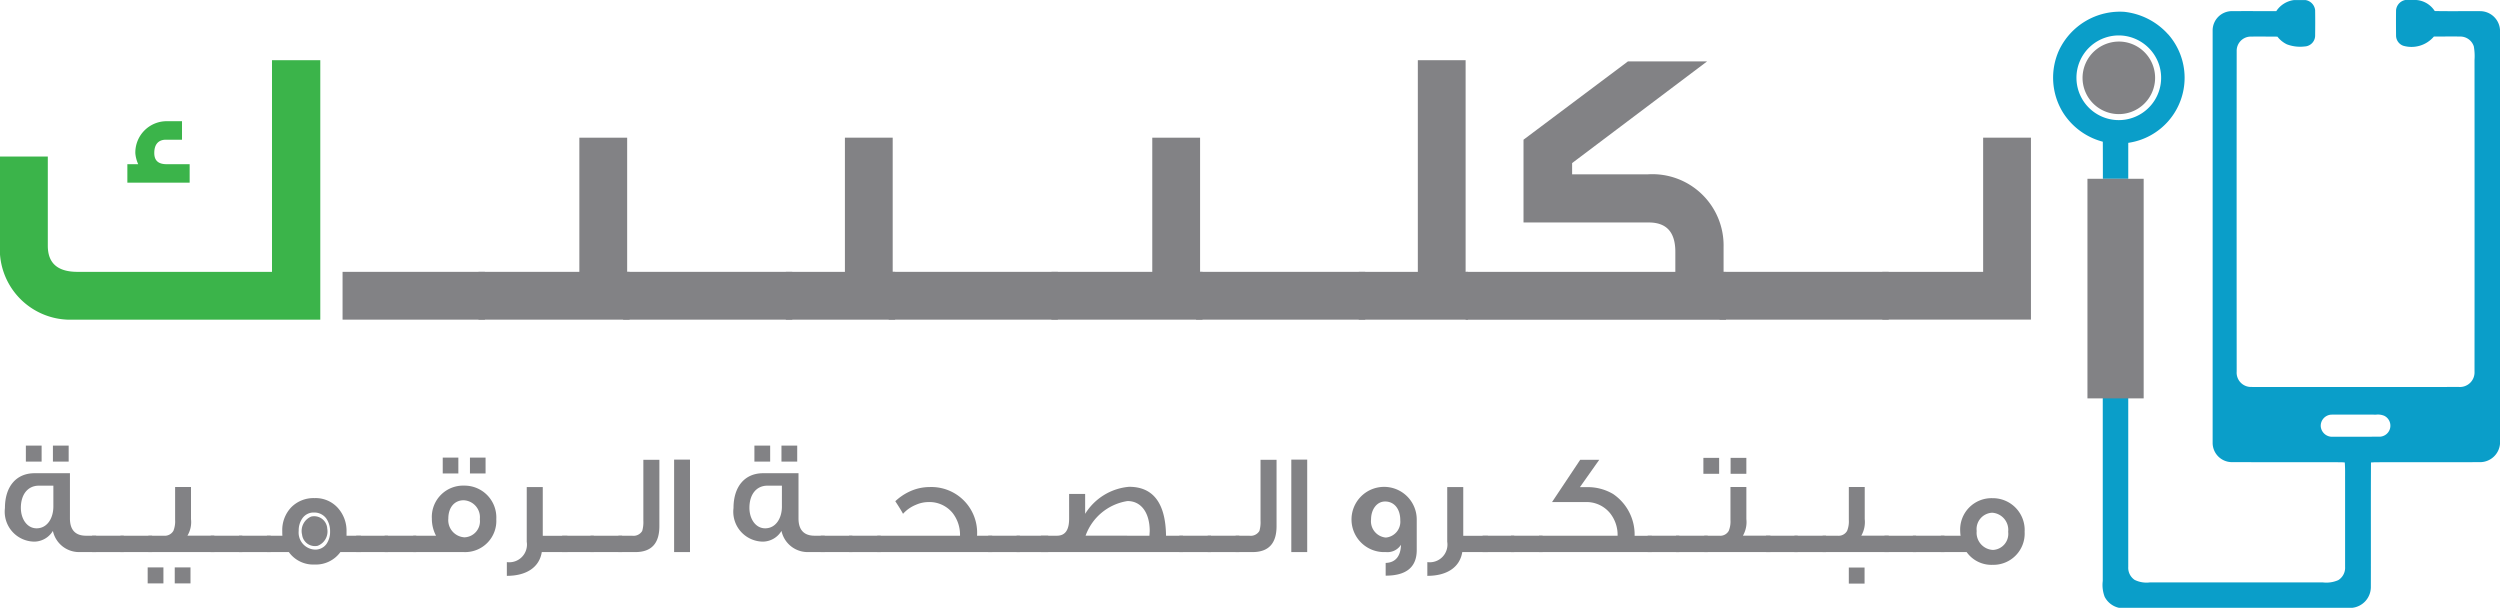 <svg xmlns="http://www.w3.org/2000/svg" width="174.544" height="42.435" viewBox="0 0 174.544 42.435">
  <g id="Group_3" data-name="Group 3" transform="translate(-28.674 -51.498)">
    <path id="Path_1" data-name="Path 1" d="M197.392,51.5a1.674,1.674,0,0,1,1.269.768c1.074.023,2.147,0,3.221.01a1.394,1.394,0,0,1,1.336,1.3V82.489a1.4,1.4,0,0,1-1.331,1.274c-2.468.013-4.942,0-7.41.008a17.437,17.437,0,0,1-2.317,0c-2.558-.01-5.117,0-7.672-.008a1.346,1.346,0,0,1-1.333-1.33v-28.8a1.349,1.349,0,0,1,1.336-1.358c1.038-.005,2.07,0,3.108,0a1.743,1.743,0,0,1,1.243-.773h.794a.8.8,0,0,1,.675.706c.01.6.008,1.2,0,1.8a.764.764,0,0,1-.732.734,2.61,2.61,0,0,1-1.241-.149,1.851,1.851,0,0,1-.66-.537c-.647,0-1.294-.015-1.944,0a.99.99,0,0,0-.9,1.007q-.008,11.185,0,22.376a1,1,0,0,0,.989,1.076c4.844.01,9.693,0,14.537,0a1.019,1.019,0,0,0,1.079-1.068q.007-10.873,0-21.757a3.931,3.931,0,0,0-.049-.953.993.993,0,0,0-.94-.688c-.616-.008-1.233,0-1.847,0a2.053,2.053,0,0,1-2.142.642.758.758,0,0,1-.5-.7c-.005-.591-.008-1.189,0-1.785a.8.8,0,0,1,.665-.711h.765m-2.24,29.039a1.143,1.143,0,0,0-.58-.087c-1.043,0-2.085-.008-3.128,0a.78.78,0,0,0-.74.822.794.794,0,0,0,.832.722q1.607,0,3.213-.005a.77.77,0,0,0,.4-1.453" fill="#0a9ec9"/>
    <path id="Path_2" data-name="Path 2" d="M180.051,53.894a4.589,4.589,0,0,1-2.787,7.577c0,.835,0,1.669,0,2.509h-1.772c0-.86,0-1.725-.005-2.588a4.685,4.685,0,0,1-2.774-2.028,4.632,4.632,0,0,1-.287-4.345A4.7,4.7,0,0,1,177,52.325a4.806,4.806,0,0,1,3.046,1.569m-3.128.095a2.956,2.956,0,1,0,2.507,2.059,2.985,2.985,0,0,0-2.507-2.059" fill="#0a9ec9"/>
    <path id="Path_3" data-name="Path 3" d="M177.259,79.222h-1.775V92.056a2.328,2.328,0,0,0,.134,1.112,1.484,1.484,0,0,0,.994.765h16.3a1.462,1.462,0,0,0,1.289-1.428c.01-2.919-.008-5.844.01-8.766-.611.01-1.222-.031-1.834.01.038.421.023.845.026,1.266q0,3.031,0,6.065a1.019,1.019,0,0,1-.472.919,2.061,2.061,0,0,1-1.1.159q-6.018,0-12.043,0a1.876,1.876,0,0,1-1.081-.175,1.02,1.02,0,0,1-.444-.9V79.222" fill="#0a9ec9"/>
    <path id="Path_4" data-name="Path 4" d="M177.01,54.431a2.543,2.543,0,0,0-2.936,2.593,2.533,2.533,0,1,0,2.936-2.593" fill="#828285"/>
    <path id="Path_5" data-name="Path 5" d="M178.34,63.98h-3.925V79.312h3.925Z" fill="#828285"/>
    <g id="Group_1" data-name="Group 1">
      <path id="Path_6" data-name="Path 6" d="M51.036,73.815H33.779a4.919,4.919,0,0,1-5.105-5.272V62.429h3.338v6.226c0,1.234.7,1.823,2.076,1.823H47.664V55.7h3.372ZM41.381,59.962v1.29H40.258c-.533,0-.813.336-.813.925,0,.533.281.785.87.785h1.6v1.29H37.566v-1.29h.757a2.322,2.322,0,0,1-.2-.757A2.189,2.189,0,0,1,40.4,59.962Z" fill="#3bb44a"/>
      <path id="Path_7" data-name="Path 7" d="M52.591,70.478h9.94v3.337h-9.94Z" fill="#828285"/>
      <path id="Path_8" data-name="Path 8" d="M62.082,70.478h7.041V61.111h3.338v9.367h.168v3.337H62.082Z" fill="#828285"/>
      <path id="Path_9" data-name="Path 9" d="M72.18,70.478H83.99v3.337H72.18Z" fill="#828285"/>
      <path id="Path_10" data-name="Path 10" d="M83.541,70.478h4.123V61.111H91v9.367h.168v3.337h-7.63Z" fill="#828285"/>
      <path id="Path_11" data-name="Path 11" d="M90.722,70.478h11.809v3.337H90.722Z" fill="#828285"/>
      <path id="Path_12" data-name="Path 12" d="M102.082,70.478h7.041V61.111h3.338v9.367h.168v3.337H102.082Z" fill="#828285"/>
      <path id="Path_13" data-name="Path 13" d="M112.181,70.478H123.99v3.337H112.181Z" fill="#828285"/>
      <path id="Path_14" data-name="Path 14" d="M123.541,70.478h4.123V55.7H131V70.478h.168v3.337h-7.63Z" fill="#828285"/>
      <path id="Path_15" data-name="Path 15" d="M135.042,67.029V61.252l7.293-5.469h5.526l-9.425,7.1v.785h5.3a4.973,4.973,0,0,1,5.274,5.076v1.739h.168v3.337H131V70.478h14.642v-1.4c0-1.374-.617-2.047-1.851-2.047Z" fill="#828285"/>
      <path id="Path_16" data-name="Path 16" d="M148.731,70.478H160.54v3.337H148.731Z" fill="#828285"/>
      <path id="Path_17" data-name="Path 17" d="M160.091,70.478h7.041V61.111h3.338v12.7H160.091Z" fill="#828285"/>
    </g>
    <g id="Group_2" data-name="Group 2">
      <path id="Path_18" data-name="Path 18" d="M35.386,90.043h-1.21a1.869,1.869,0,0,1-1.809-1.479,1.536,1.536,0,0,1-1.279.749,2.088,2.088,0,0,1-2.069-2.348c0-1.5.79-2.428,2.069-2.428h2.469V87.7c0,.78.37,1.2,1.12,1.2h.71ZM32.4,86.855V85.406h-1.01c-.78,0-1.26.62-1.26,1.549,0,.77.43,1.429,1.1,1.429C31.958,88.384,32.4,87.7,32.4,86.855Zm-.82-3.128h-1.1V82.608h1.1Zm1.889,0h-1.1V82.608h1.1Z" fill="#828285"/>
      <path id="Path_19" data-name="Path 19" d="M37.315,90.043H35.106V88.9h2.209Z" fill="#828285"/>
      <path id="Path_20" data-name="Path 20" d="M39.295,90.043H37.085V88.9h2.209Z" fill="#828285"/>
      <path id="Path_21" data-name="Path 21" d="M40.084,92.231h-1.1V91.112h1.1Zm3.559-2.189H39.035V88.9H40.1a.7.7,0,0,0,.68-.34,1.752,1.752,0,0,0,.12-.76v-2.3h1.109v2.239a1.83,1.83,0,0,1-.25,1.159h1.879Zm-1.669,2.189h-1.1V91.112h1.1Z" fill="#828285"/>
      <path id="Path_22" data-name="Path 22" d="M45.592,90.043H43.383V88.9h2.209Z" fill="#828285"/>
      <path id="Path_23" data-name="Path 23" d="M47.571,90.043H45.362V88.9h2.209Z" fill="#828285"/>
      <path id="Path_24" data-name="Path 24" d="M53.868,90.043H52.439a2.118,2.118,0,0,1-1.809.869,2.094,2.094,0,0,1-1.789-.869H47.311V88.9h1.08c-.01-.11-.01-.22-.01-.33A2.3,2.3,0,0,1,49,86.925a2.177,2.177,0,0,1,1.629-.65,2.083,2.083,0,0,1,1.619.67,2.378,2.378,0,0,1,.62,1.669v.29h1ZM51.719,88.6a1.528,1.528,0,0,0-.27-.909,1.033,1.033,0,0,0-.85-.41.952.952,0,0,0-.81.4,1.456,1.456,0,0,0-.26.88,1.189,1.189,0,0,0,1.129,1.309.955.955,0,0,0,.8-.38A1.467,1.467,0,0,0,51.719,88.6Z" fill="#828285"/>
      <path id="Path_25" data-name="Path 25" d="M55.758,90.043H53.548V88.9h2.209Z" fill="#828285"/>
      <path id="Path_26" data-name="Path 26" d="M57.737,90.043H55.528V88.9h2.209Z" fill="#828285"/>
      <path id="Path_27" data-name="Path 27" d="M63.324,87.744a2.178,2.178,0,0,1-2.239,2.3H57.527V88.9h1.589a2.52,2.52,0,0,1-.29-1.189,2.186,2.186,0,0,1,2.259-2.308A2.222,2.222,0,0,1,63.324,87.744Zm-2.649-3.188h-1.09V83.447h1.09Zm1.5,3.188a1.188,1.188,0,0,0-1.13-1.319c-.64,0-1.07.5-1.07,1.279a1.2,1.2,0,0,0,1.13,1.309A1.123,1.123,0,0,0,62.175,87.744Zm.4-3.188h-1.09V83.447h1.09Z" fill="#828285"/>
      <path id="Path_28" data-name="Path 28" d="M68.292,90.043H66.5c-.17,1.069-1.08,1.659-2.439,1.659v-.959a1.235,1.235,0,0,0,1.389-1.419V85.506h1.119v3.4h1.719Z" fill="#828285"/>
      <path id="Path_29" data-name="Path 29" d="M70.131,90.043H67.922V88.9h2.209Z" fill="#828285"/>
      <path id="Path_30" data-name="Path 30" d="M72.111,90.043H69.9V88.9h2.209Z" fill="#828285"/>
      <path id="Path_31" data-name="Path 31" d="M74.71,88.234c0,1.209-.56,1.809-1.679,1.809H71.851V88.9h.95a.708.708,0,0,0,.71-.33,2.176,2.176,0,0,0,.08-.72V83.6h1.12Z" fill="#828285"/>
      <path id="Path_32" data-name="Path 32" d="M76.848,90.043H75.739V83.587h1.109Z" fill="#828285"/>
      <path id="Path_33" data-name="Path 33" d="M86.254,90.043h-1.21a1.869,1.869,0,0,1-1.809-1.479,1.536,1.536,0,0,1-1.28.749,2.088,2.088,0,0,1-2.069-2.348c0-1.5.79-2.428,2.069-2.428h2.469V87.7c0,.78.37,1.2,1.12,1.2h.71Zm-2.989-3.188V85.406h-1.01c-.78,0-1.259.62-1.259,1.549,0,.77.43,1.429,1.1,1.429C82.826,88.384,83.266,87.7,83.266,86.855Zm-.82-3.128h-1.1V82.608h1.1Zm1.889,0h-1.1V82.608h1.1Z" fill="#828285"/>
      <path id="Path_34" data-name="Path 34" d="M88.184,90.043H85.974V88.9h2.209Z" fill="#828285"/>
      <path id="Path_35" data-name="Path 35" d="M90.163,90.043H87.954V88.9h2.209Z" fill="#828285"/>
      <path id="Path_36" data-name="Path 36" d="M97.949,90.043H89.923V88.9H95.7a2.47,2.47,0,0,0-.52-1.589,2.088,2.088,0,0,0-1.719-.759,2.186,2.186,0,0,0-.84.19,2.435,2.435,0,0,0-.9.63c-.11-.21-.29-.5-.54-.879a3.765,3.765,0,0,1,1.07-.71,3.3,3.3,0,0,1,1.319-.28,3.194,3.194,0,0,1,3.319,3.4h1.059Z" fill="#828285"/>
      <path id="Path_37" data-name="Path 37" d="M99.879,90.043H97.67V88.9h2.209Z" fill="#828285"/>
      <path id="Path_38" data-name="Path 38" d="M101.858,90.043H99.649V88.9h2.209Z" fill="#828285"/>
      <path id="Path_39" data-name="Path 39" d="M111.264,90.043h-9.916V88.9h1.119c.57,0,.85-.39.85-1.179V85.985h1.119v1.389a4.011,4.011,0,0,1,3.069-1.889c1.689,0,2.549,1.149,2.579,3.418h1.179ZM108.925,88.9l.02-.32c0-1.289-.6-2.1-1.549-2.1a3.711,3.711,0,0,0-2.929,2.418Z" fill="#828285"/>
      <path id="Path_40" data-name="Path 40" d="M113.223,90.043h-2.209V88.9h2.209Z" fill="#828285"/>
      <path id="Path_41" data-name="Path 41" d="M115.2,90.043h-2.209V88.9H115.2Z" fill="#828285"/>
      <path id="Path_42" data-name="Path 42" d="M117.8,88.234c0,1.209-.56,1.809-1.679,1.809h-1.18V88.9h.95a.708.708,0,0,0,.71-.33,2.175,2.175,0,0,0,.08-.72V83.6H117.8Z" fill="#828285"/>
      <path id="Path_43" data-name="Path 43" d="M119.94,90.043h-1.11V83.587h1.11Z" fill="#828285"/>
      <path id="Path_44" data-name="Path 44" d="M127.587,89.9c0,1.189-.72,1.789-2.169,1.789V90.8c.7-.02,1.05-.49,1.07-1.269a1.112,1.112,0,0,1-1.06.51,2.277,2.277,0,1,1,2.159-2.249Zm-1.149-2.089c0-.78-.42-1.3-1.06-1.3-.59,0-.98.57-.98,1.249a1.142,1.142,0,0,0,1.03,1.269A1.109,1.109,0,0,0,126.437,87.814Z" fill="#828285"/>
      <path id="Path_45" data-name="Path 45" d="M132.555,90.043h-1.789c-.17,1.069-1.08,1.659-2.439,1.659v-.959a1.235,1.235,0,0,0,1.389-1.419V85.506h1.119v3.4h1.719Z" fill="#828285"/>
      <path id="Path_46" data-name="Path 46" d="M134.394,90.043h-2.209V88.9h2.209Z" fill="#828285"/>
      <path id="Path_47" data-name="Path 47" d="M136.373,90.043h-2.209V88.9h2.209Z" fill="#828285"/>
      <path id="Path_48" data-name="Path 48" d="M144,90.043h-7.877V88.9h5.488a2.428,2.428,0,0,0-.54-1.589,2.12,2.12,0,0,0-1.729-.759h-2.309L139,83.6h1.329l-1.349,1.909h.49a3.47,3.47,0,0,1,1.829.48,3.426,3.426,0,0,1,1.5,2.918H144Z" fill="#828285"/>
      <path id="Path_49" data-name="Path 49" d="M145.919,90.043H143.71V88.9h2.209Z" fill="#828285"/>
      <path id="Path_50" data-name="Path 50" d="M147.9,90.043h-2.209V88.9H147.9Z" fill="#828285"/>
      <path id="Path_51" data-name="Path 51" d="M148.7,84.576h-1.1V83.467h1.1Zm3.579,5.466h-4.618V88.9h1.04a.679.679,0,0,0,.67-.34,1.752,1.752,0,0,0,.12-.76v-2.3h1.11v2.239a1.913,1.913,0,0,1-.24,1.159h1.919ZM150.6,84.576h-1.1V83.467h1.1Z" fill="#828285"/>
      <path id="Path_52" data-name="Path 52" d="M154.185,90.043h-2.209V88.9h2.209Z" fill="#828285"/>
      <path id="Path_53" data-name="Path 53" d="M156.165,90.043h-2.209V88.9h2.209Z" fill="#828285"/>
      <path id="Path_54" data-name="Path 54" d="M160.543,90.043h-4.618V88.9h1.04a.679.679,0,0,0,.67-.34,1.752,1.752,0,0,0,.12-.76v-2.3h1.11v2.239a1.913,1.913,0,0,1-.24,1.159h1.919Zm-1.689,2.2h-1.1V91.122h1.1Z" fill="#828285"/>
      <path id="Path_55" data-name="Path 55" d="M162.452,90.043h-2.209V88.9h2.209Z" fill="#828285"/>
      <path id="Path_56" data-name="Path 56" d="M164.431,90.043h-2.209V88.9h2.209Z" fill="#828285"/>
      <path id="Path_57" data-name="Path 57" d="M170.029,88.624a2.186,2.186,0,0,1-2.239,2.309,2.122,2.122,0,0,1-1.809-.889h-1.8V88.9h1.379l-.01-.05a2.449,2.449,0,0,1-.02-.27,2.189,2.189,0,0,1,2.259-2.3A2.222,2.222,0,0,1,170.029,88.624Zm-1.149,0a1.2,1.2,0,0,0-1.119-1.329,1.145,1.145,0,0,0-1.08,1.279,1.2,1.2,0,0,0,1.139,1.319A1.123,1.123,0,0,0,168.879,88.624Z" fill="#828285"/>
    </g>
    <path id="Path_58" data-name="Path 58" d="M50.392,87.566a.912.912,0,0,1,1.129.84,1.069,1.069,0,0,1-.672,1.2.906.906,0,0,1-1.085-.781,1.09,1.09,0,0,1,.628-1.258" fill="#828285"/>
  </g>
</svg>
